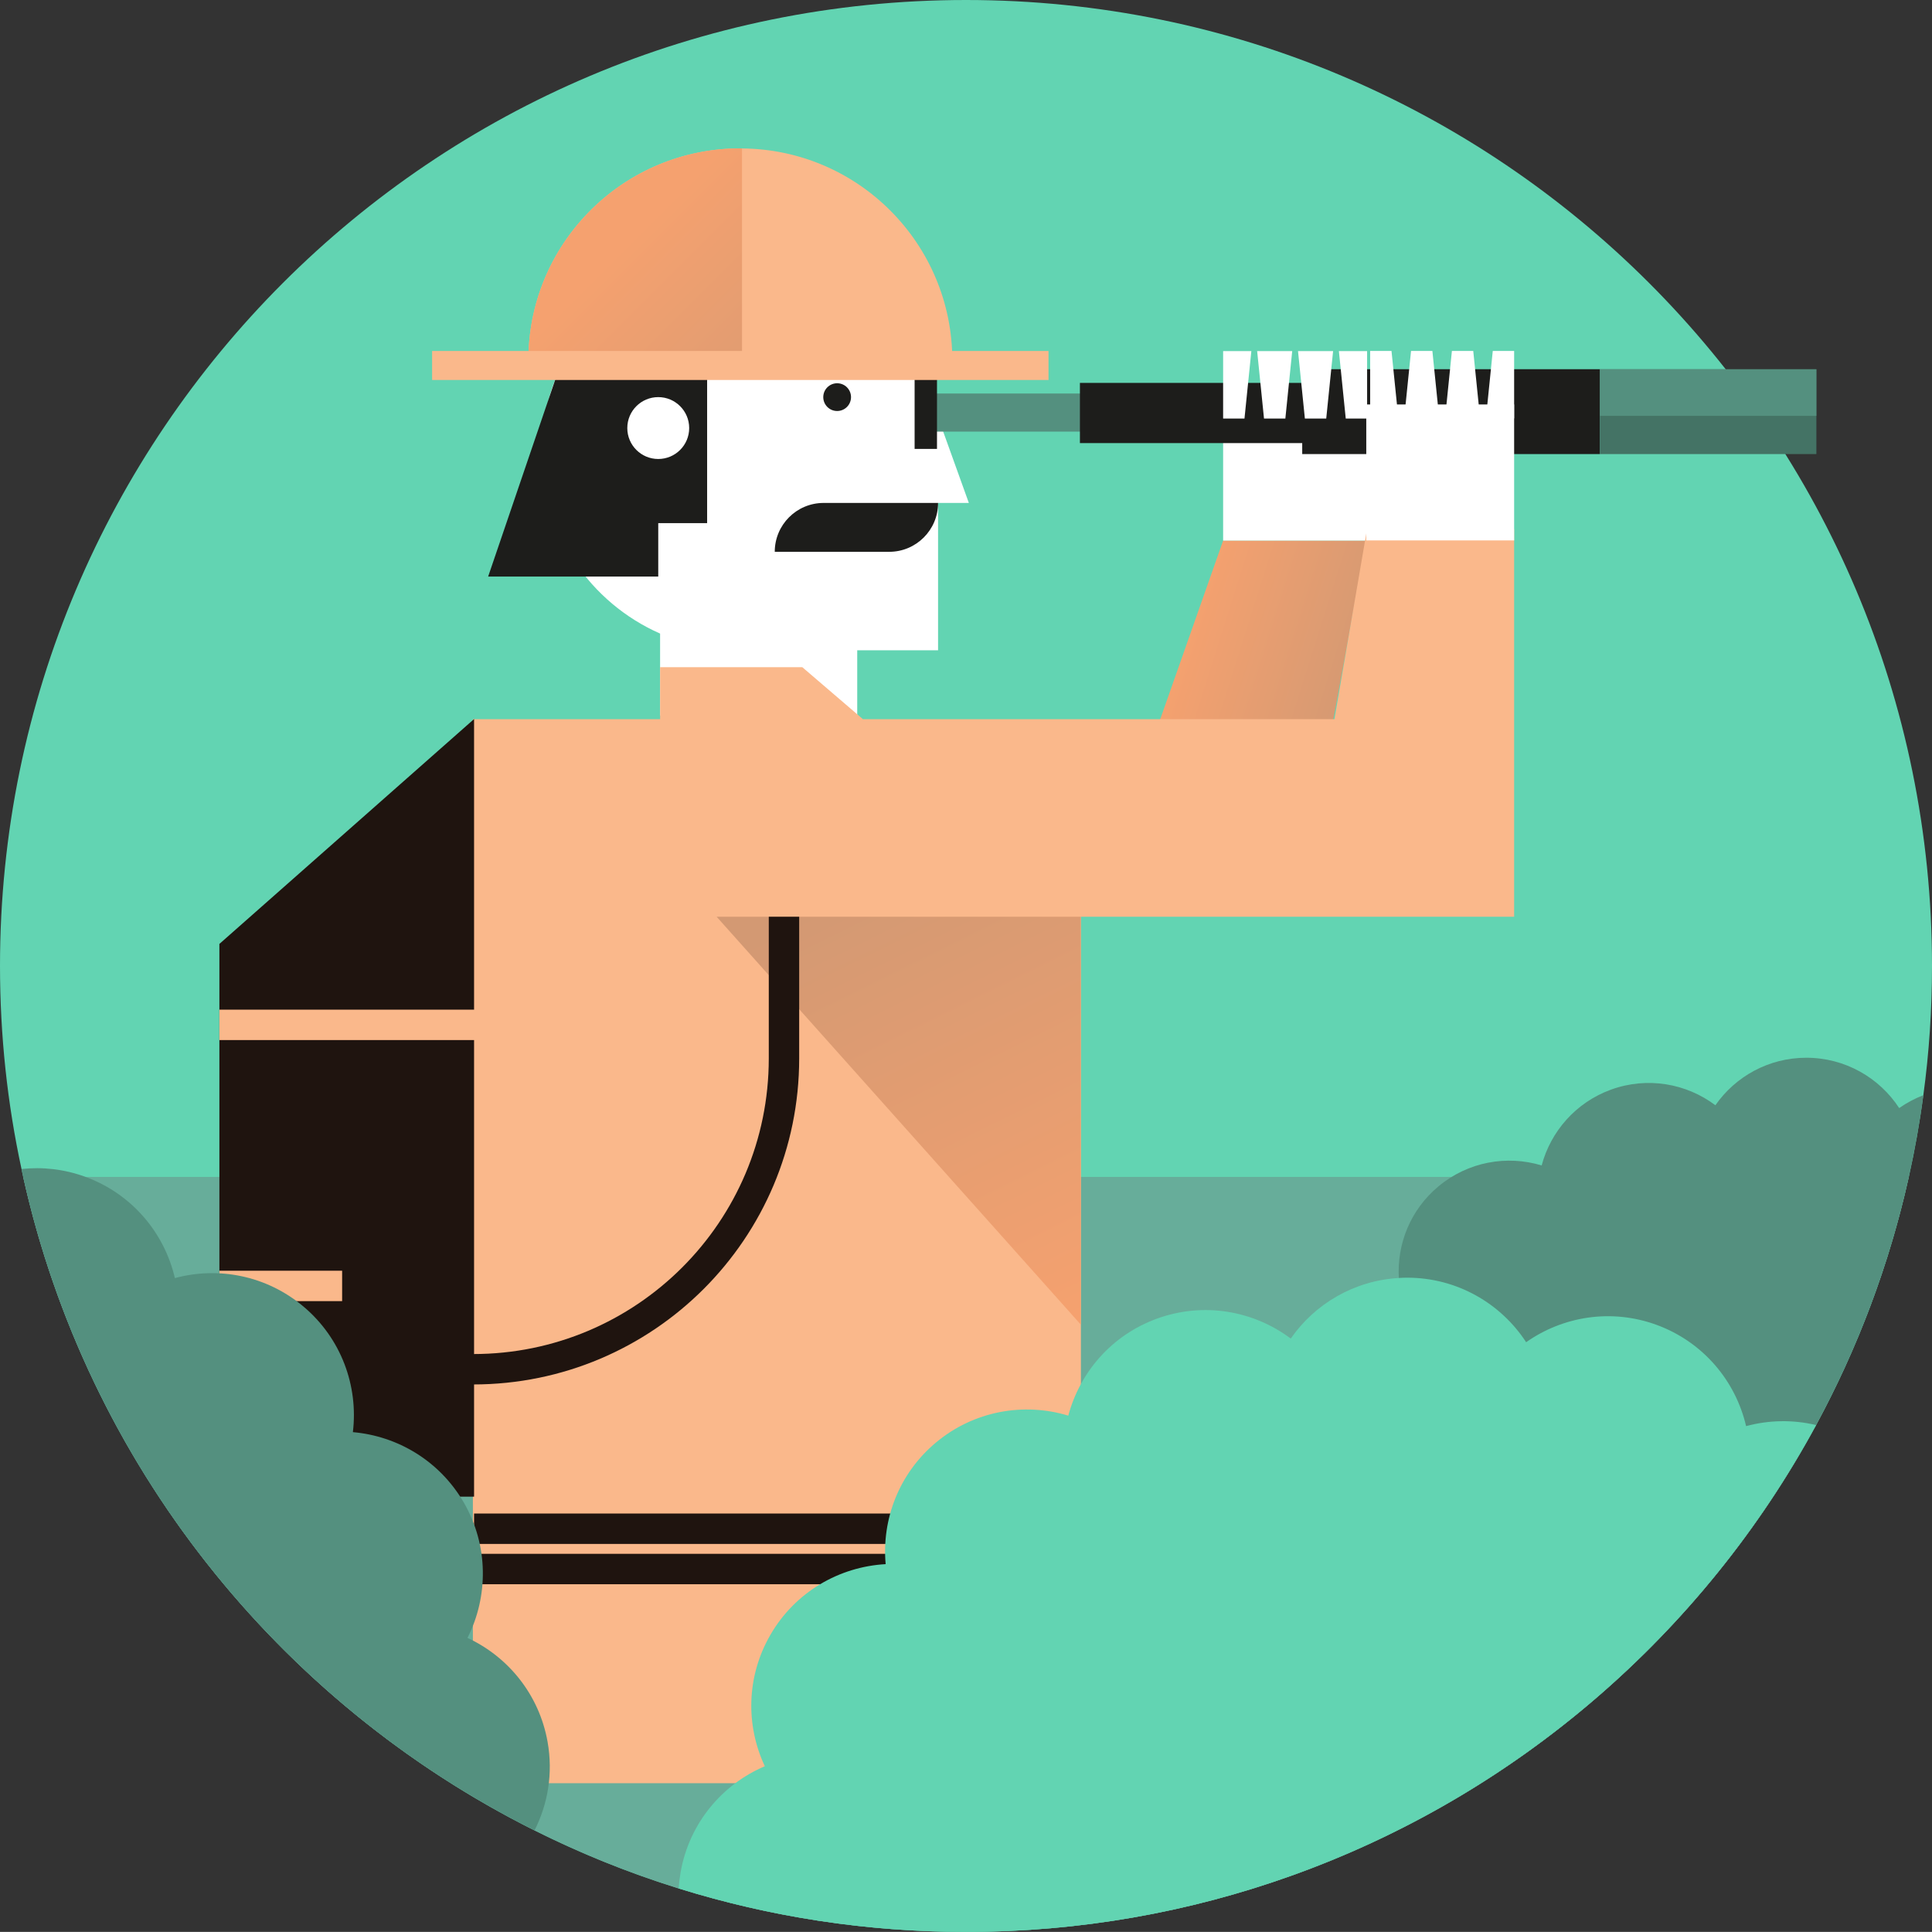 <svg version="1.1" id="Layer_1" xmlns="http://www.w3.org/2000/svg" xmlns:xlink="http://www.w3.org/1999/xlink" x="0px" y="0px"
	 width="254.2px" height="254.189px" viewBox="0 0 254.2 254.189" enable-background="new 0 0 254.2 254.189" xml:space="preserve">
	<rect x="0" y="0" width="254.2" height="254.189" fill="#333333" stroke="none"/>
	<g>
		<path fill="#62D4B2" d="M254.2,127.091c0,5.771-0.38,11.45-1.14,17.01c-0.48,3.63-1.12,7.221-1.91,10.75
			c-2.57,11.561-6.721,22.521-12.2,32.65c-14.851,27.43-39.489,48.78-69.229,59.36c-13.33,4.75-27.67,7.329-42.621,7.329
			c-13.16,0-25.859-2-37.799-5.721c-6.57-2.04-12.91-4.6-18.971-7.64c-33.71-16.851-58.88-48.26-67.279-85.98
			c-0.08-0.35-0.15-0.689-0.221-1.04C0.97,145.2,0,136.26,0,127.09C0,56.9,56.91,0,127.099,0C197.29,0,254.2,56.901,254.2,127.091z"
			/>
	</g>
	<path fill="#67AD9A" d="M251.15,154.851c-12.66,56.851-63.4,99.34-124.051,99.34c-60.649,0-111.389-42.489-124.049-99.34H251.15
		L251.15,154.851z"/>
	<path fill="#54907F" d="M253.06,144.101c-0.48,3.63-1.12,7.221-1.91,10.75c-2.57,11.561-6.721,22.521-12.2,32.65
		c-14.851,27.43-39.489,48.78-69.229,59.36c-0.781-3.36-0.311-6.86,1.209-9.87c-4.18-1.94-7.379-5.82-8.24-10.7
		c-0.889-5.04,0.931-9.92,4.41-13.18c-3.27-3.25-4.939-7.99-4.08-12.87c0.891-5.04,4.261-9.011,8.641-10.88
		c-1.949-4.181-1.91-9.2,0.57-13.49c2.56-4.431,7.09-7.01,11.85-7.271c-0.01-0.149-0.029-0.3-0.029-0.45
		c-0.261-4.449,1.5-8.949,5.18-12.029c3.92-3.29,9.06-4.16,13.609-2.78c1.19-4.45,4.461-8.27,9.11-9.97
		c4.81-1.75,9.94-0.811,13.75,2.05c2.63-3.78,7.011-6.25,11.96-6.25c5.12,0,9.62,2.64,12.221,6.62
		C250.87,145.101,251.94,144.531,253.06,144.101z"/>
	<g>

			<linearGradient id="SVGID_1_" gradientUnits="userSpaceOnUse" x1="-263.901" y1="44.431" x2="-240.741" y2="37.106" gradientTransform="matrix(1 0 0 -1 420 127.19)">
			<stop  offset="0" style="stop-color:#F5A16F"/>
			<stop  offset="1" style="stop-color:#D39973"/>
		</linearGradient>
		<polygon fill="url(#SVGID_1_)" points="160.931,71.124 179.765,71.124 174.304,100.808 150.702,100.174 	"/>
		<rect x="160.931" y="53.237" fill="#FFFFFF" width="19.199" height="17.888"/>
		<path fill="#FFFFFF" d="M123.425,66.173h4.049l-5.592-15.549c-0.022-0.062-0.045-0.124-0.067-0.187l-0.005-0.012v0.001
			c-3.68-9.944-13.246-17.034-24.469-17.034c-14.406,0-26.084,11.68-26.084,26.085c0,10.675,6.414,19.846,15.594,23.884v10.787
			h25.938v-8.586h10.637V66.173z"/>
		<polygon fill="#FAB88B" points="179.866,69.621 175.576,94.621 142.22,94.621 113.535,94.621 105.56,87.783 86.851,87.783
			86.851,94.621 62.22,94.621 62.22,234.621 142.22,234.621 142.22,120.621 199.22,120.621 199.22,94.184 199.22,69.621 	"/>

			<linearGradient id="SVGID_2_" gradientUnits="userSpaceOnUse" x1="-360.215" y1="325.153" x2="-388.216" y2="268.652" gradientTransform="matrix(1 0 0 1 504 -153)">
			<stop  offset="0" style="stop-color:#F5A16F"/>
			<stop  offset="1" style="stop-color:#D39973"/>
		</linearGradient>
		<polygon fill="url(#SVGID_2_)" points="94.292,120.621 142.203,120.621 142.203,174.281 	"/>
		<path fill="none" stroke="#1F140F" stroke-width="4" stroke-miterlimit="10" d="M62.251,180.157c22.588,0,40.9-18.312,40.9-40.9
			v-18.636"/>
		<line fill="none" stroke="#1F140F" stroke-width="4" stroke-miterlimit="10" x1="62.375" y1="206.442" x2="147.523" y2="206.442"/>
		<line fill="none" stroke="#1F140F" stroke-width="4" stroke-miterlimit="10" x1="62.375" y1="201.141" x2="147.523" y2="201.141"/>
		<path fill="#1F140F" d="M28.866,177.682c0,10.627,8.615,19.241,19.241,19.241h14.268V94.607l-33.509,29.589V177.682z"/>
		<line fill="none" stroke="#FAB88B" stroke-width="4" stroke-miterlimit="10" x1="28.866" y1="134.845" x2="63.093" y2="134.845"/>
		<g>
			<rect x="122.248" y="51.776" fill="#54907F" width="63.473" height="5.013"/>
			<rect x="142.089" y="50.379" fill="#1D1D1B" width="60.797" height="7.921"/>
			<rect x="171.337" y="48.577" fill="#1D1D1B" width="39.159" height="11.167"/>
			<rect x="210.497" y="48.577" fill="#447365" width="28.492" height="11.167"/>
			<rect x="210.497" y="48.592" fill="#54907F" width="28.492" height="6.121"/>
		</g>
		<line fill="none" stroke="#FAB88B" stroke-width="4" stroke-miterlimit="10" x1="28.866" y1="169.194" x2="45.015" y2="169.194"/>
		<rect x="179.765" y="53.216" fill="#FFFFFF" width="19.455" height="17.888"/>
		<g>
			<polygon fill="#1D1D1B" points="86.608,38.535 74.345,38.535 74.345,49.399 73.243,49.399 64.226,75.863 77.149,75.863
				77.149,75.862 86.608,75.862 86.608,68.828 93.039,68.828 93.039,47.339 86.608,47.339 		"/>
			<circle fill="#1D1D1B" cx="110.146" cy="52.252" r="1.826"/>
			<path fill="#1D1D1B" d="M108.368,66.173c-3.552,0-6.431,2.879-6.431,6.431h15.058c3.552,0,6.431-2.88,6.431-6.431H108.368z"/>
			<rect x="120.339" y="49.399" fill="#1D1D1B" width="2.944" height="9.665"/>
		</g>
		<g>
			<polygon fill="#FFFFFF" points="177.065,55.072 176.163,46.198 179.875,46.198 179.875,55.072 		"/>
			<polygon fill="#FFFFFF" points="171.687,55.072 170.785,46.198 175.4,46.198 174.497,55.072 		"/>
			<polygon fill="#FFFFFF" points="160.931,55.072 160.931,46.198 164.644,46.198 163.741,55.072 		"/>
			<polygon fill="#FFFFFF" points="166.31,55.072 165.408,46.198 170.021,46.198 169.119,55.072 		"/>
		</g>
		<g>
			<polygon fill="#FFFFFF" points="183.085,46.179 183.989,55.052 180.277,55.052 180.277,46.179 		"/>
			<polygon fill="#FFFFFF" points="188.464,46.179 189.366,55.052 184.751,55.052 185.655,46.179 		"/>
			<polygon fill="#FFFFFF" points="199.22,46.179 199.22,55.052 195.507,55.052 196.409,46.179 		"/>
			<polygon fill="#FFFFFF" points="193.841,46.179 194.744,55.052 190.13,55.052 191.032,46.179 		"/>
		</g>
		<path fill="#FAB88B" d="M125.3,47.411c0,0.67-0.031,1.34-0.08,2H69.589c-0.05-0.66-0.08-1.33-0.08-2c0-0.221,0-0.44,0.021-0.66
			c0.34-15.101,12.69-27.23,27.88-27.23c0.07,0,0.15,0,0.221,0.011C112.929,19.641,125.3,32.081,125.3,47.411z"/>

			<linearGradient id="SVGID_3_" gradientUnits="userSpaceOnUse" x1="-85.609" y1="82.952" x2="-59.108" y2="109.453" gradientTransform="matrix(1 0 0 1 168 -51)">
			<stop  offset="0" style="stop-color:#F5A16F"/>
			<stop  offset="1" style="stop-color:#D39973"/>
		</linearGradient>
		<path fill="url(#SVGID_3_)" d="M97.63,19.531v27.22H69.53c0.34-15.101,12.69-27.23,27.88-27.23
			C97.48,19.521,97.56,19.521,97.63,19.531z"/>
		<rect x="56.853" y="46.179" fill="#FAB88B" width="81.104" height="3.817"/>
		<path fill="#FFFFFF" d="M90.679,56.321c0-2.249-1.824-4.071-4.071-4.071c-2.249,0-4.072,1.822-4.072,4.071s1.823,4.07,4.072,4.07
			S90.679,58.57,90.679,56.321"/>
	</g>
	<path fill="#62D4B2" d="M238.95,187.501c-14.851,27.43-39.489,48.78-69.229,59.36c-13.33,4.75-27.67,7.329-42.621,7.329
		c-13.159,0-25.859-2-37.799-5.721c0.039-0.71,0.129-1.42,0.25-2.14c1.14-6.46,5.469-11.55,11.08-13.94
		c-2.511-5.339-2.451-11.779,0.729-17.279c3.271-5.67,9.08-8.97,15.17-9.31c-0.53-5.87,1.729-11.9,6.59-15.979
		c5.021-4.211,11.601-5.33,17.44-3.561c1.52-5.7,5.699-10.59,11.66-12.76c6.16-2.24,12.729-1.04,17.609,2.62
		c3.17-4.561,8.33-7.63,14.221-7.971c0.359-0.029,0.729-0.039,1.1-0.039c6.55,0,12.32,3.38,15.65,8.489
		c4.83-3.399,11.18-4.46,17.139-2.29c6.16,2.25,10.421,7.391,11.801,13.33C232.74,186.831,235.91,186.771,238.95,187.501z"/>
	<path fill="#54907F" d="M70.33,240.831c-33.71-16.851-58.88-48.26-67.279-85.98c-0.08-0.35-0.15-0.689-0.221-1.04
		c2.75-0.3,5.61,0.011,8.381,1.021c6.159,2.25,10.42,7.39,11.799,13.33c5.701-1.54,12.03-0.36,16.891,3.72
		c5.02,4.21,7.26,10.5,6.529,16.55c5.881,0.51,11.42,3.78,14.601,9.271c3.271,5.68,3.229,12.359,0.479,17.8
		c5.34,2.479,9.44,7.45,10.541,13.7C72.78,233.322,72.089,237.362,70.33,240.831z"/>
</svg>
